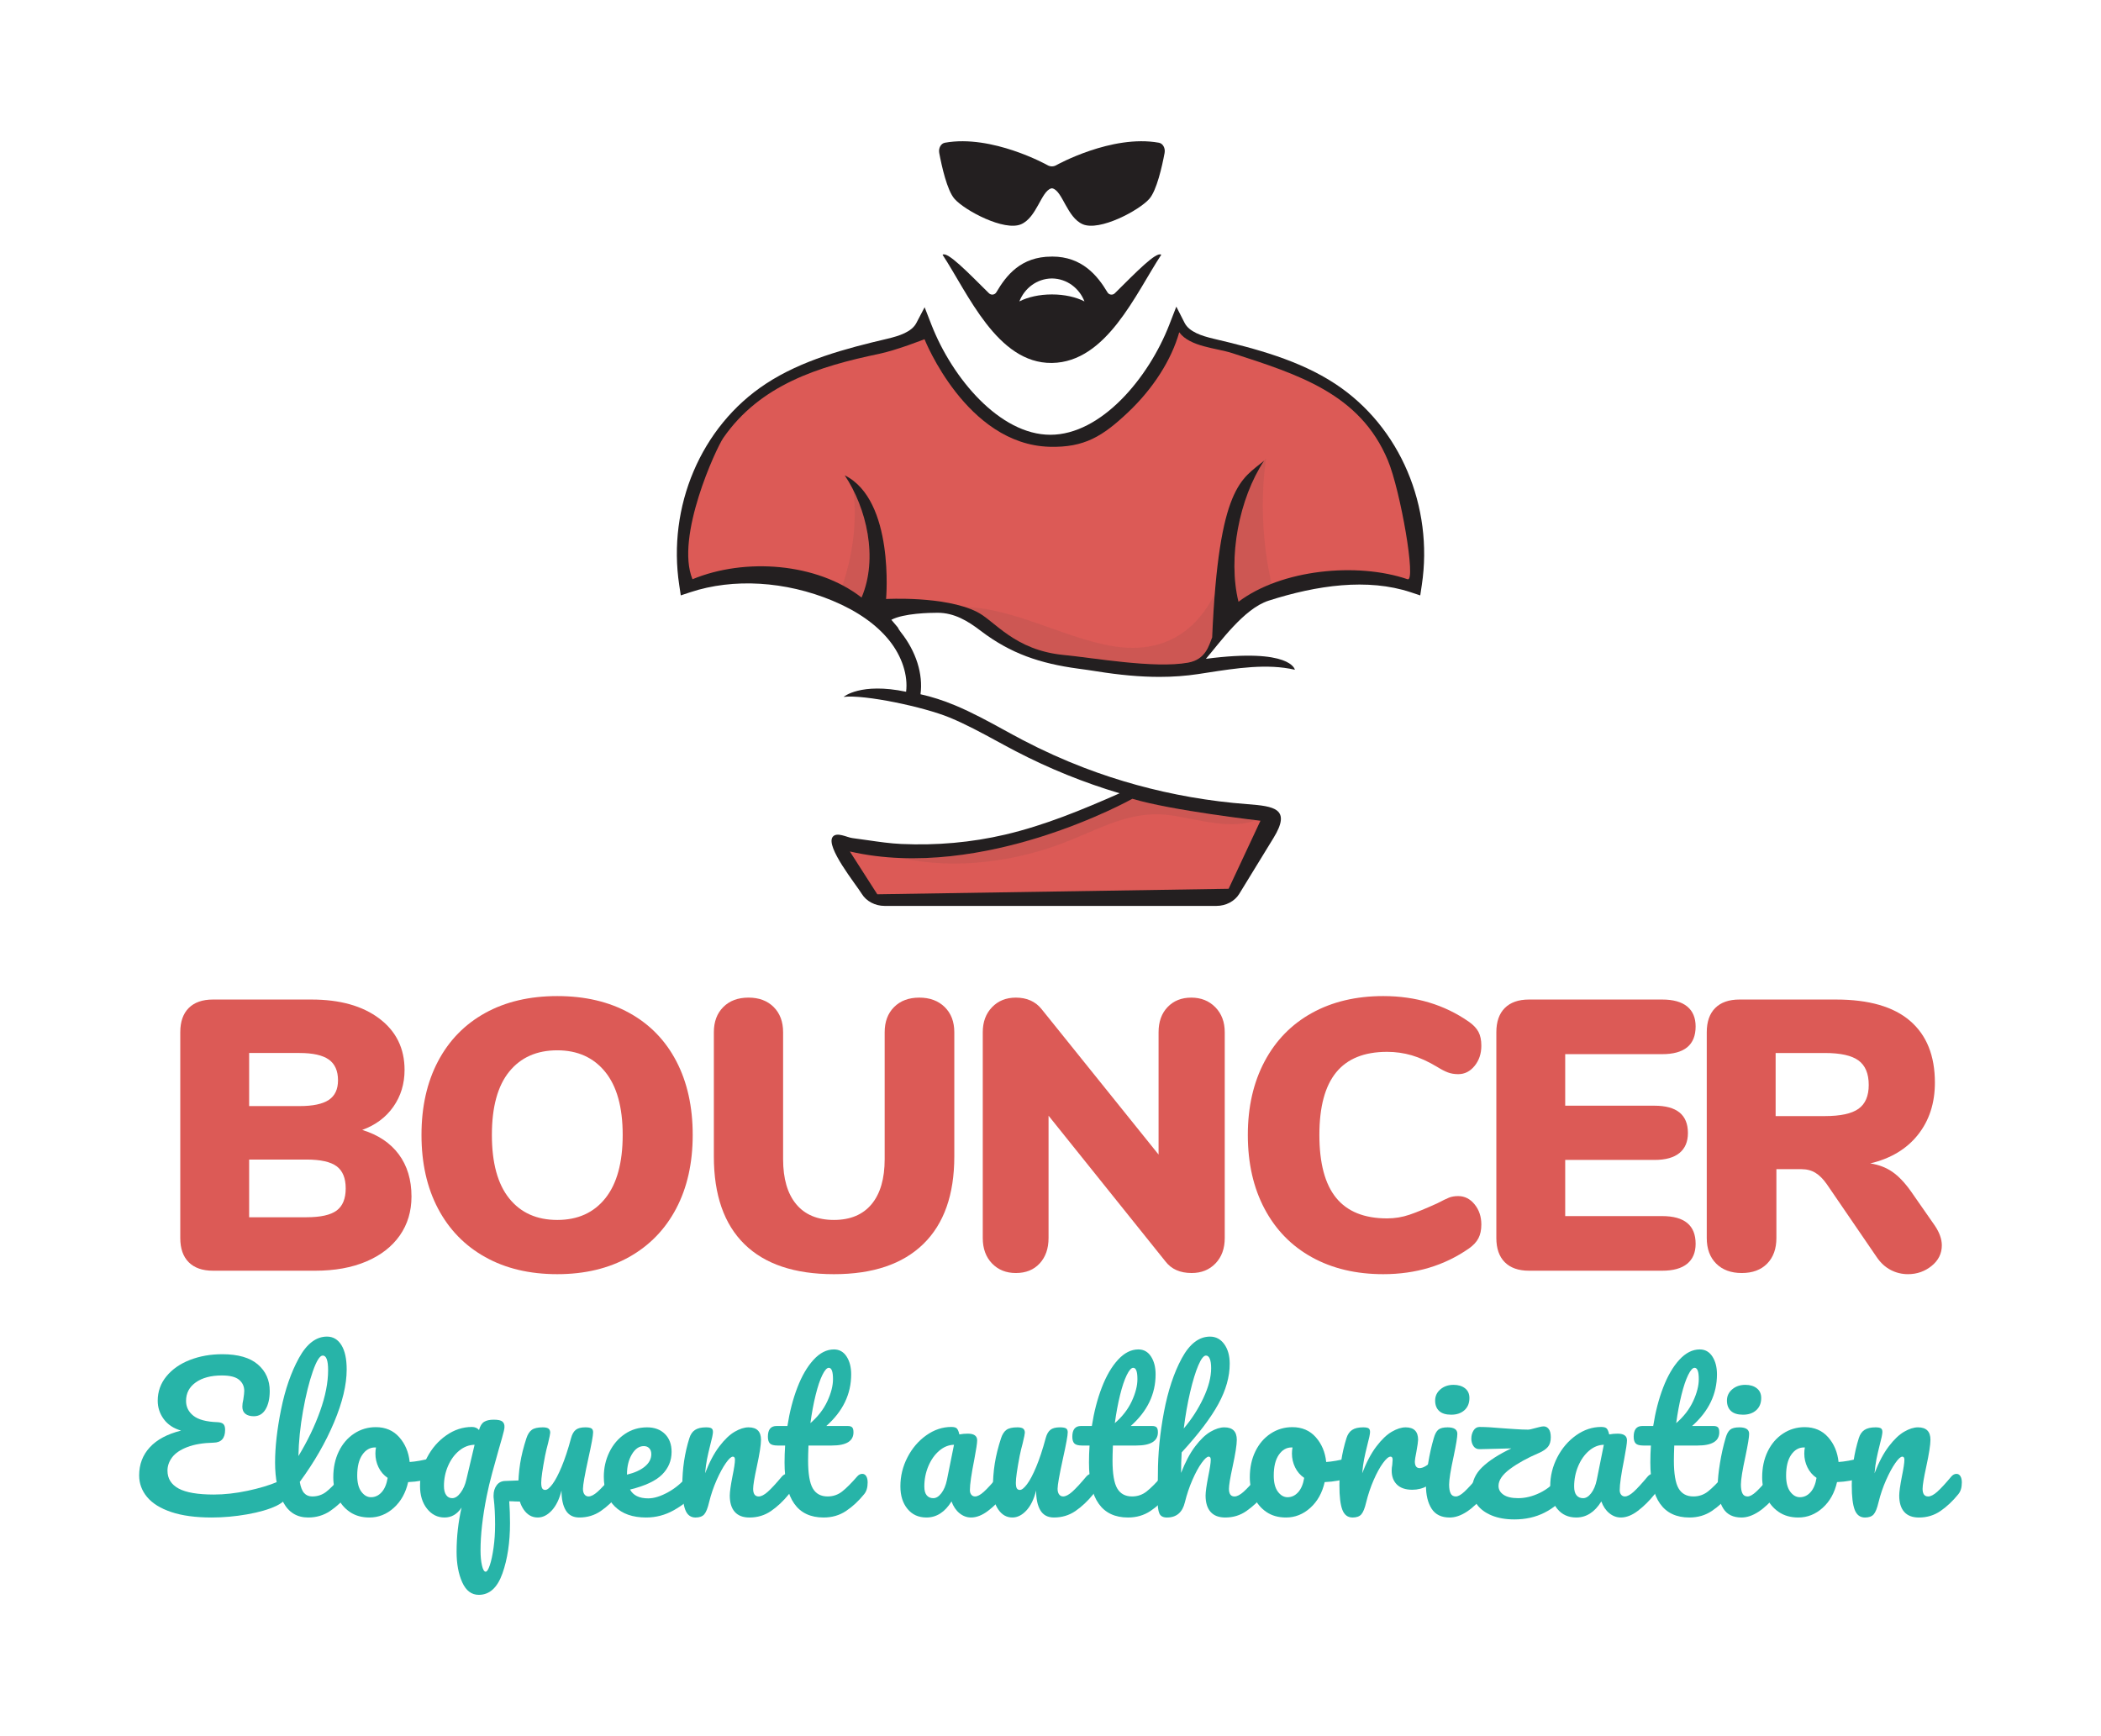 <svg xmlns="http://www.w3.org/2000/svg" xmlns:xlink="http://www.w3.org/1999/xlink" id="Layer_1" x="0" y="0" enable-background="new 0 0 457.226 377.871" version="1.1" viewBox="0 0 457.226 377.871" xml:space="preserve"><g><g><path fill="#231F20" d="M207.726,43.284c2.241,2.544,10.84,7.111,14.495,5.521c3.41-1.484,4.362-7.157,6.526-7.79 c0.113-0.033,0.234-0.033,0.347,0c2.164,0.634,3.116,6.307,6.526,7.79c3.655,1.59,12.254-2.977,14.495-5.521 c1.621-1.841,2.788-7.113,3.325-9.979c0.199-1.065-0.362-2.082-1.242-2.241c-10.25-1.847-22.243,4.844-22.243,4.844l-0.001,0.001 c-0.649,0.404-1.419,0.404-2.068,0l-0.001-0.001c0,0-11.992-6.69-22.243-4.844c-0.881,0.159-1.441,1.176-1.242,2.241 C204.938,36.172,206.105,41.444,207.726,43.284z"/><path fill="#231F20" d="M241.009,63.626c-2.172-3.644-5.541-7.776-12.014-7.784c-0.025,0-0.05,0.002-0.075,0.003 c-0.025-0.002-0.05-0.003-0.075,0.005c-6.701,0-9.88,4.124-12.014,7.764c-0.341,0.582-1.134,0.684-1.613,0.209 c-4.676-4.634-9.036-9.143-10.097-8.377c5.527,8.405,11.888,23.678,23.762,23.553c0.023,0,0.046-0.001,0.069-0.001 c11.887-0.182,18.21-15.103,23.766-23.553c-1.062-0.766-5.424,3.746-10.102,8.382C242.141,64.301,241.353,64.203,241.009,63.626z M228.875,60.609v0.005c0.016-0.001,0.031-0.002,0.046-0.003c0.015,0.001,0.03,0.003,0.046,0.003v-0.005 c3.249,0.054,5.914,2.13,7.038,4.993c-1.848-0.938-4.338-1.517-7.084-1.517c-2.747,0-5.236,0.579-7.084,1.517 C222.962,62.739,225.626,60.663,228.875,60.609z"/><g><path fill="#231F20" d="M290.572,83.54c-7.843-5.158-17.337-7.67-26.454-9.812c-2.562-0.602-5.321-1.484-6.321-3.45l-1.802-3.54 l-1.517,3.91c-4.532,11.681-14.871,23.982-25.893,23.982c-10.997,0-21.327-12.279-25.871-23.922l-1.496-3.834l-1.809,3.446 c-1.018,1.937-3.759,2.81-6.3,3.408c-9.118,2.142-18.612,4.654-26.455,9.812c-14.231,9.359-21.403,26.83-18.845,43.764 l0.345,2.286l2.073-0.687c9.36-3.102,20.728-2.42,30.946,1.842c5.399,2.253,9.55,5.17,12.345,8.649 c2.787,3.468,4.111,7.625,3.669,11.172c-9.916-2.071-13.598,1.116-13.598,1.116c4.521-0.541,17.411,2.156,23.096,4.508 c3.53,1.46,6.949,3.318,10.226,5.1c1.363,0.741,2.767,1.504,4.164,2.231c7.289,3.793,14.849,6.842,22.576,9.144 c-8.134,3.595-16.389,7.005-24.949,9.002c-7.29,1.701-14.861,2.38-22.558,2.029c-2.452-0.112-4.816-0.456-7.322-0.82 c-1.111-0.162-2.224-0.323-3.345-0.464c-1.137-0.143-3.402-1.414-4.272-0.254c-1.599,2.133,5.07,10.328,6.35,12.417 c0.97,1.583,2.896,2.6,4.912,2.6h72.293c2.016,0,3.941-1.017,4.912-2.6c2.491-4.065,4.982-8.13,7.473-12.196 c3.909-6.381,0.166-6.904-5.69-7.348c-4.136-0.314-8.256-0.828-12.341-1.542c-7.906-1.382-15.682-3.511-23.178-6.38 c-4.551-1.741-9.021-3.758-13.382-6.045c-1.376-0.721-2.772-1.486-4.127-2.228c-3.366-1.844-6.877-3.767-10.588-5.314 c-2.587-1.078-5.098-1.882-7.521-2.415c0.589-4.36-0.93-9.295-4.295-13.528c-0.319-0.402-0.518-0.737-0.659-1.039l-1.389-1.64 c2.681-1.418,8.358-1.532,10.072-1.528c3.625,0.008,6.532,1.76,9.322,3.889c6.614,5.047,13.049,7.153,21.208,8.265 c1.324,0.18,2.691,0.366,4.026,0.582c5.069,0.816,9.568,1.219,13.717,1.219c2.956,0,5.741-0.205,8.433-0.613 c0.626-0.095,1.255-0.193,1.885-0.29c6.453-1,13.156-2.04,19.153-0.652c0,0-0.776-4.807-19.362-2.375 c2.943-3.399,8.229-10.918,13.625-12.651c10.54-3.387,21.586-4.944,30.946-1.842l2.073,0.687l0.345-2.286 C311.974,110.37,304.802,92.899,290.572,83.54z"/></g><path fill="#DC5A56" d="M256.626,72.32c2.342,3.186,8.071,3.412,11.539,4.54c14.263,4.64,27.781,8.771,33.865,23.334 c2.743,6.566,6.216,26.539,4.289,25.881c-11.027-3.768-27.494-2.124-36.794,4.898c-2.356-9.543,0.136-22.514,5.575-30.702 c-4.858,4.062-9.876,5.256-11.309,38.467c-0.717,1.752-1.371,4.802-5.256,5.495c-7.368,1.315-20.613-1.062-26.998-1.672 c-10.831-1.035-14.996-7.418-18.955-9.398c-7.008-3.504-19.751-2.787-19.751-2.787s1.911-21.503-8.999-26.919 c4.74,7.098,7.327,17.999,3.663,26.6c-9.732-7.577-25.4-8.703-36.794-3.982c-3.81-9.207,5.183-28.564,6.69-30.741 c8.035-11.607,20.78-15.579,33.927-18.318c3.823-0.796,9.876-3.186,9.876-3.186s9.079,22.937,27.237,23.414 c7.567,0.199,11.539-2.29,17.043-7.486S254.952,78.291,256.626,72.32z"/><path fill="#414042" d="M243.881,140.87c-10.644-1.111-22.805-8.57-33.837-8.731 c0.886,0.289,1.74,0.626,2.538,1.025c3.958,1.979,8.123,8.362,18.954,9.398c6.386,0.61,19.63,2.988,26.998,1.672 c3.885-0.694,4.54-3.743,5.256-5.495c0.152-3.529,0.346-6.686,0.576-9.529C260.675,136.745,254.077,141.934,243.881,140.87z" opacity=".09"/><path fill="#414042" d="M274.847,107.693c0.078-2.629,0.301-5.28,0.686-7.904 c-0.359,0.304-0.701,0.624-1.023,0.964c0.197-0.157,0.394-0.317,0.591-0.481c-5.439,8.187-7.93,21.159-5.575,30.702 c2.083-1.573,4.537-2.86,7.197-3.893C275.255,120.632,274.66,113.981,274.847,107.693z" opacity=".09"/><path fill="#414042" d="M185.893,108.315c0.486,6.59-0.51,12.983-2.53,19.091c1.463,0.775,2.852,1.654,4.133,2.651 c3.134-7.359,1.687-16.393-1.763-23.297C185.793,107.277,185.855,107.793,185.893,108.315z" opacity=".09"/><path fill="#DC5A56" d="M184.947,185.328l5.973,9.318l76.455-1.195l6.929-14.813c0,0-19.432-2.23-27.874-4.778 C246.43,173.86,214.096,192.018,184.947,185.328z"/><path fill="#414042" d="M232.975,182.864c7.651-3.12,14.058-6.749,22.521-5.307 c6.437,1.097,12.454,2.94,17.941,0.978c-3.86-0.465-19.63-2.449-27.007-4.676c0,0-24.721,13.882-50.418,12.897 C208.198,189.387,221.532,187.531,232.975,182.864z" opacity=".09"/></g><g><g><path fill="#DC5A56" d="M86.787,251.253c1.842,2.484,2.763,5.54,2.763,9.168c0,3.237-0.851,6.07-2.554,8.498 c-1.703,2.428-4.131,4.311-7.284,5.651c-3.154,1.339-6.852,2.009-11.093,2.009h-22.27c-2.289,0-4.047-0.614-5.275-1.842 c-1.228-1.227-1.842-2.985-1.842-5.275v-44.791c0-2.288,0.614-4.046,1.842-5.274c1.227-1.227,2.985-1.842,5.275-1.842h21.432 c6.195,0,11.12,1.381,14.777,4.144c3.655,2.763,5.484,6.489,5.484,11.177c0,3.014-0.81,5.68-2.428,7.995 c-1.619,2.317-3.88,4.006-6.781,5.066C82.293,246.998,84.945,248.77,86.787,251.253z M54.219,240.746h10.967 c2.902,0,5.023-0.446,6.363-1.34c1.34-0.892,2.009-2.315,2.009-4.27c0-2.064-0.67-3.571-2.009-4.521 c-1.34-0.948-3.461-1.423-6.363-1.423H54.219V240.746z M73.266,263.477c1.311-0.976,1.967-2.581,1.967-4.814 c0-2.232-0.657-3.837-1.967-4.814c-1.312-0.976-3.503-1.465-6.572-1.465H54.219v12.558h12.475 C69.762,264.942,71.954,264.454,73.266,263.477z"/><path fill="#DC5A56" d="M105.581,273.607c-4.437-2.483-7.857-5.999-10.256-10.549c-2.4-4.548-3.6-9.892-3.6-16.032 c0-6.139,1.2-11.483,3.6-16.033c2.399-4.548,5.819-8.05,10.256-10.507c4.437-2.455,9.67-3.683,15.698-3.683 s11.261,1.228,15.698,3.683c4.437,2.457,7.841,5.959,10.214,10.507c2.372,4.55,3.558,9.894,3.558,16.033 c0,6.14-1.201,11.484-3.6,16.032c-2.4,4.55-5.819,8.066-10.256,10.549c-4.437,2.484-9.642,3.725-15.614,3.725 C115.251,277.332,110.019,276.091,105.581,273.607z M131.744,260.798c2.512-3.153,3.767-7.744,3.767-13.772 c0-6.028-1.27-10.604-3.809-13.731c-2.541-3.125-6.015-4.688-10.423-4.688c-4.466,0-7.954,1.549-10.465,4.647 c-2.512,3.097-3.768,7.69-3.768,13.772c0,6.084,1.256,10.689,3.768,13.814c2.511,3.126,5.999,4.689,10.465,4.689 C125.744,265.528,129.232,263.951,131.744,260.798z"/><path fill="#DC5A56" d="M162.008,270.802c-4.437-4.354-6.656-10.717-6.656-19.089v-27.042c0-2.288,0.683-4.116,2.051-5.483 c1.367-1.367,3.194-2.051,5.484-2.051c2.288,0,4.115,0.684,5.484,2.051c1.367,1.368,2.051,3.195,2.051,5.483V252.3 c0,4.242,0.949,7.507,2.847,9.795c1.897,2.289,4.632,3.433,8.205,3.433c3.571,0,6.306-1.143,8.205-3.433 c1.897-2.288,2.846-5.553,2.846-9.795v-27.628c0-2.288,0.683-4.116,2.051-5.483c1.367-1.367,3.194-2.051,5.484-2.051 c2.288,0,4.13,0.684,5.526,2.051c1.394,1.368,2.093,3.195,2.093,5.483v27.042c0,8.317-2.247,14.666-6.74,19.047 c-4.494,4.382-10.982,6.572-19.465,6.572C172.934,277.332,166.446,275.155,162.008,270.802z"/><path fill="#DC5A56" d="M264.482,219.23c1.367,1.395,2.051,3.21,2.051,5.441v44.791c0,2.289-0.67,4.131-2.009,5.526 c-1.34,1.396-3.07,2.093-5.191,2.093c-2.511,0-4.41-0.837-5.693-2.511l-25.451-31.731v26.624c0,2.289-0.642,4.131-1.926,5.526 c-1.285,1.396-3.014,2.093-5.191,2.093c-2.122,0-3.851-0.697-5.191-2.093c-1.34-1.394-2.009-3.236-2.009-5.526v-44.791 c0-2.232,0.67-4.046,2.009-5.441c1.34-1.394,3.069-2.093,5.191-2.093c2.399,0,4.27,0.837,5.609,2.512l25.451,31.647v-26.624 c0-2.288,0.655-4.116,1.968-5.483c1.311-1.367,3.027-2.051,5.149-2.051C261.37,217.137,263.114,217.836,264.482,219.23z"/><path fill="#DC5A56" d="M285.495,273.649c-4.437-2.455-7.87-5.972-10.297-10.549c-2.428-4.576-3.642-9.934-3.642-16.075 c0-6.083,1.214-11.414,3.642-15.991c2.428-4.576,5.86-8.092,10.297-10.549c4.437-2.455,9.614-3.683,15.53-3.683 c7.087,0,13.312,1.87,18.67,5.609c0.949,0.67,1.633,1.396,2.051,2.177c0.418,0.782,0.628,1.787,0.628,3.014 c0,1.731-0.489,3.196-1.465,4.395c-0.977,1.201-2.164,1.8-3.558,1.8c-0.837,0-1.591-0.126-2.26-0.377 c-0.67-0.251-1.452-0.655-2.344-1.214c-1.955-1.172-3.796-2.009-5.526-2.512c-1.731-0.502-3.516-0.754-5.358-0.754 c-4.969,0-8.665,1.494-11.093,4.479c-2.428,2.986-3.642,7.522-3.642,13.605c0,6.14,1.214,10.703,3.642,13.689 c2.428,2.986,6.125,4.479,11.093,4.479c1.674,0,3.292-0.264,4.856-0.795c1.562-0.53,3.571-1.353,6.028-2.47 c1.172-0.614,2.037-1.033,2.595-1.256c0.558-0.223,1.227-0.335,2.009-0.335c1.394,0,2.581,0.6,3.558,1.8 c0.976,1.201,1.465,2.666,1.465,4.396c0,1.172-0.209,2.163-0.628,2.972c-0.419,0.809-1.103,1.549-2.051,2.219 c-5.358,3.74-11.582,5.609-18.67,5.609C295.109,277.332,289.933,276.105,285.495,273.649z"/><path fill="#DC5A56" d="M327.481,274.737c-1.228-1.227-1.842-2.985-1.842-5.275v-44.791c0-2.288,0.614-4.046,1.842-5.274 c1.227-1.227,2.985-1.842,5.275-1.842h28.967c2.399,0,4.213,0.502,5.442,1.507c1.227,1.005,1.842,2.457,1.842,4.353 c0,4.019-2.428,6.028-7.284,6.028h-21.098v11.219h19.423c4.856,0,7.284,1.982,7.284,5.944c0,1.898-0.615,3.349-1.842,4.354 c-1.228,1.005-3.043,1.507-5.442,1.507h-19.423v12.224h21.098c4.856,0,7.284,2.009,7.284,6.028c0,1.898-0.615,3.349-1.842,4.354 c-1.229,1.005-3.043,1.507-5.442,1.507h-28.967C330.466,276.579,328.708,275.965,327.481,274.737z"/><path fill="#DC5A56" d="M422.587,271.053c0,1.787-0.74,3.28-2.219,4.479c-1.48,1.199-3.196,1.8-5.149,1.8 c-1.34,0-2.595-0.307-3.768-0.92c-1.172-0.614-2.177-1.534-3.014-2.763l-10.884-15.907c-0.782-1.116-1.605-1.939-2.47-2.47 c-0.866-0.53-1.884-0.796-3.056-0.796h-5.442v14.986c0,2.344-0.67,4.2-2.009,5.568c-1.34,1.368-3.181,2.051-5.526,2.051 c-2.344,0-4.201-0.682-5.568-2.051c-1.368-1.367-2.051-3.223-2.051-5.568v-44.791c0-2.288,0.614-4.046,1.842-5.274 c1.227-1.227,2.985-1.842,5.275-1.842h21.014c7.144,0,12.516,1.549,16.116,4.646c3.6,3.098,5.4,7.577,5.4,13.438 c0,4.466-1.229,8.247-3.684,11.344c-2.457,3.098-5.917,5.178-10.381,6.238c1.842,0.28,3.445,0.894,4.814,1.842 c1.367,0.949,2.721,2.373,4.06,4.27l5.191,7.451C422.084,268.291,422.587,269.714,422.587,271.053z M404.461,241.332 c1.478-1.059,2.219-2.79,2.219-5.19c0-2.455-0.741-4.228-2.219-5.317c-1.48-1.088-3.922-1.632-7.326-1.632h-10.716v13.73h10.716 C400.539,242.923,402.982,242.393,404.461,241.332z"/></g><g><path fill="#27B4A8" d="M61.489,322.253c0.444,0,0.777,0.167,1,0.5c0.222,0.334,0.333,0.764,0.333,1.292 c0,0.833-0.202,1.542-0.604,2.125c-0.403,0.583-1.091,1.112-2.062,1.583c-1.64,0.778-3.765,1.396-6.375,1.854 c-2.611,0.458-5.181,0.688-7.708,0.688c-3.5,0-6.431-0.396-8.792-1.187c-2.361-0.792-4.119-1.882-5.271-3.271 c-1.153-1.389-1.729-2.959-1.729-4.709c0-2.389,0.771-4.423,2.313-6.104c1.542-1.68,3.813-2.896,6.812-3.646 c-1.639-0.472-2.896-1.306-3.771-2.5c-0.875-1.194-1.313-2.527-1.313-4c0-2,0.631-3.771,1.896-5.313 c1.264-1.541,2.965-2.729,5.104-3.562c2.139-0.833,4.486-1.25,7.042-1.25c3.444,0,6.028,0.743,7.75,2.229 c1.722,1.487,2.583,3.41,2.583,5.771c0,1.639-0.299,2.965-0.896,3.979c-0.598,1.014-1.452,1.521-2.562,1.521 c-0.778,0-1.389-0.173-1.833-0.521c-0.445-0.347-0.667-0.868-0.667-1.562c0-0.472,0.069-0.986,0.208-1.542 c0.139-0.916,0.208-1.542,0.208-1.875c0-1-0.375-1.813-1.125-2.438c-0.75-0.625-2-0.937-3.75-0.937c-2.361,0-4.25,0.5-5.667,1.5 c-1.417,1-2.125,2.348-2.125,4.042c0,1.306,0.534,2.382,1.604,3.229c1.069,0.848,2.813,1.313,5.229,1.396 c0.611,0.028,1.042,0.166,1.292,0.417c0.25,0.25,0.375,0.667,0.375,1.25c0,1.833-0.834,2.764-2.5,2.792 c-2.306,0.056-4.216,0.375-5.729,0.958c-1.514,0.583-2.611,1.327-3.292,2.229c-0.681,0.903-1.021,1.869-1.021,2.896 c0,1.723,0.805,3.021,2.417,3.896c1.611,0.875,4.167,1.313,7.667,1.313c2.305,0,4.743-0.271,7.313-0.812 c2.569-0.542,4.771-1.202,6.604-1.98C60.864,322.336,61.211,322.253,61.489,322.253z"/><path fill="#27B4A8" d="M76.218,321.295c0.208,0.334,0.312,0.792,0.312,1.375c0,1.112-0.264,1.973-0.792,2.583 c-1.194,1.472-2.493,2.681-3.896,3.625c-1.403,0.945-2.994,1.417-4.771,1.417c-2.445,0-4.257-1.11-5.438-3.334 c-1.181-2.222-1.771-5.097-1.771-8.625c0-3.388,0.437-7.25,1.313-11.583c0.875-4.334,2.167-8.055,3.875-11.167 c1.708-3.111,3.743-4.667,6.104-4.667c1.333,0,2.381,0.618,3.146,1.854c0.764,1.237,1.146,3.008,1.146,5.313 c0,3.306-0.917,7.14-2.75,11.501c-1.833,4.362-4.32,8.681-7.458,12.958c0.194,1.139,0.514,1.952,0.958,2.438 c0.444,0.487,1.027,0.729,1.75,0.729c1.139,0,2.139-0.326,3-0.979c0.861-0.652,1.958-1.771,3.292-3.354 c0.333-0.389,0.708-0.583,1.125-0.583C75.724,320.795,76.009,320.962,76.218,321.295z M68.072,298.503 c-0.806,2.306-1.514,5.166-2.125,8.583c-0.611,3.417-0.945,6.695-1,9.834c1.972-3.25,3.542-6.506,4.708-9.771 c1.167-3.264,1.75-6.243,1.75-8.938c0-2.11-0.389-3.167-1.167-3.167C69.599,295.044,68.877,296.197,68.072,298.503z"/><path fill="#27B4A8" d="M95.239,317.837c0.194,0.361,0.292,0.82,0.292,1.375c0,1.333-0.403,2.125-1.208,2.375 c-1.667,0.583-3.5,0.916-5.5,1c-0.528,2.333-1.57,4.202-3.125,5.604c-1.556,1.403-3.32,2.104-5.292,2.104 c-1.667,0-3.091-0.402-4.271-1.208c-1.181-0.805-2.077-1.875-2.687-3.208c-0.611-1.334-0.917-2.778-0.917-4.334 c0-2.11,0.402-3.993,1.208-5.646c0.805-1.652,1.917-2.944,3.333-3.875c1.417-0.93,2.986-1.396,4.708-1.396 c2.11,0,3.812,0.729,5.104,2.187c1.292,1.459,2.048,3.257,2.271,5.396c1.305-0.084,2.861-0.361,4.667-0.833 c0.222-0.056,0.417-0.084,0.583-0.084C94.766,317.295,95.044,317.476,95.239,317.837z M83.051,324.795 c0.652-0.722,1.09-1.764,1.313-3.125c-0.861-0.583-1.521-1.347-1.979-2.292c-0.458-0.944-0.688-1.944-0.688-3 c0-0.444,0.042-0.889,0.125-1.334h-0.208c-1.111,0-2.035,0.535-2.771,1.604c-0.736,1.069-1.104,2.577-1.104,4.521 c0,1.528,0.298,2.694,0.896,3.5c0.597,0.806,1.298,1.208,2.104,1.208C81.627,325.878,82.398,325.518,83.051,324.795z"/><path fill="#27B4A8" d="M116.28,323.379c0,1.083-0.244,1.931-0.729,2.541c-0.486,0.611-1.146,0.917-1.979,0.917l-1.542-0.042 c-0.278-0.027-0.681-0.042-1.208-0.042c0.111,1.583,0.167,3.167,0.167,4.75c0,4.194-0.549,7.847-1.646,10.958 c-1.098,3.111-2.813,4.667-5.146,4.667c-1.583,0-2.785-0.91-3.604-2.729c-0.82-1.82-1.229-4.035-1.229-6.646 c0-3.25,0.361-6.458,1.083-9.625c-0.945,1.445-2.181,2.167-3.708,2.167c-1.528,0-2.799-0.639-3.812-1.917 c-1.015-1.277-1.521-2.93-1.521-4.958c0-2.194,0.521-4.277,1.563-6.25c1.042-1.972,2.43-3.563,4.167-4.771 c1.736-1.208,3.59-1.812,5.563-1.812c0.666,0,1.18,0.223,1.542,0.667c0.25-0.888,0.625-1.486,1.125-1.792 c0.5-0.305,1.194-0.458,2.083-0.458c0.944,0,1.576,0.139,1.896,0.417c0.319,0.278,0.465,0.681,0.437,1.208 c0,0.334-0.174,1.104-0.521,2.313c-0.348,1.208-0.577,2.007-0.688,2.396c-0.445,1.556-0.924,3.278-1.437,5.167 c-0.515,1.89-0.924,3.611-1.229,5.167c-0.889,4.444-1.334,8.375-1.334,11.792c0,1.277,0.104,2.368,0.312,3.271 c0.208,0.902,0.479,1.354,0.813,1.354c0.277,0,0.576-0.473,0.896-1.417c0.319-0.945,0.59-2.208,0.812-3.792 c0.222-1.583,0.334-3.265,0.334-5.041c0-2.111-0.098-3.986-0.292-5.625c-0.028-0.139-0.042-0.361-0.042-0.667 c0-0.916,0.229-1.68,0.688-2.291c0.458-0.611,1.104-0.917,1.938-0.917c0.11,0,1.167-0.042,3.167-0.125 c0.833-0.084,1.542-0.125,2.125-0.125C115.96,322.087,116.28,322.517,116.28,323.379z M100.238,324.899 c0.583-0.792,1-1.743,1.25-2.854l1.791-7.584c-1.223,0.028-2.34,0.458-3.354,1.292c-1.014,0.833-1.82,1.937-2.417,3.313 c-0.598,1.375-0.896,2.827-0.896,4.354c0,0.861,0.16,1.521,0.479,1.979c0.319,0.458,0.756,0.688,1.313,0.688 C99.043,326.087,99.655,325.691,100.238,324.899z"/><path fill="#27B4A8" d="M113.968,328.566c-0.792-1.153-1.188-2.59-1.188-4.313c0-2.083,0.139-3.993,0.417-5.729 c0.277-1.736,0.736-3.576,1.375-5.521c0.277-0.833,0.667-1.43,1.167-1.792c0.5-0.361,1.292-0.542,2.375-0.542 c0.611,0,1.034,0.098,1.271,0.292c0.236,0.195,0.354,0.486,0.354,0.875c0,0.223-0.153,0.973-0.458,2.25 c-0.278,1.028-0.5,1.958-0.666,2.792c-0.556,2.917-0.833,4.861-0.833,5.833c0,0.583,0.069,0.994,0.208,1.229 c0.139,0.236,0.361,0.354,0.667,0.354c0.417,0,0.938-0.417,1.563-1.25c0.625-0.833,1.292-2.097,2-3.792 c0.708-1.694,1.396-3.778,2.062-6.25c0.222-0.833,0.563-1.43,1.021-1.792c0.458-0.361,1.146-0.542,2.063-0.542 c0.639,0,1.083,0.077,1.333,0.229c0.25,0.153,0.375,0.438,0.375,0.854c0,0.694-0.348,2.598-1.042,5.708 c-0.778,3.556-1.167,5.75-1.167,6.584c0,0.528,0.111,0.937,0.333,1.229c0.222,0.291,0.514,0.437,0.875,0.437 c0.555,0,1.215-0.34,1.979-1.021c0.764-0.681,1.785-1.785,3.063-3.313c0.333-0.389,0.708-0.583,1.125-0.583 c0.361,0,0.646,0.167,0.854,0.5c0.208,0.334,0.312,0.792,0.312,1.375c0,1.112-0.264,1.973-0.792,2.583 c-1.195,1.472-2.479,2.681-3.854,3.625c-1.375,0.945-2.938,1.417-4.688,1.417c-1.333,0-2.313-0.513-2.938-1.542 c-0.625-1.027-0.938-2.472-0.938-4.333c-0.472,1.889-1.181,3.34-2.125,4.354c-0.945,1.014-1.958,1.521-3.042,1.521 C115.78,330.295,114.759,329.719,113.968,328.566z"/><path fill="#27B4A8" d="M151.468,321.295c0.208,0.334,0.312,0.792,0.312,1.375c0,1.112-0.264,1.973-0.792,2.583 c-1.028,1.25-2.479,2.403-4.354,3.458c-1.875,1.056-3.882,1.583-6.021,1.583c-2.917,0-5.181-0.792-6.792-2.375 c-1.611-1.583-2.417-3.75-2.417-6.5c0-1.917,0.402-3.701,1.208-5.354c0.805-1.653,1.923-2.965,3.354-3.938 c1.43-0.972,3.048-1.458,4.854-1.458c1.611,0,2.902,0.479,3.875,1.438c0.972,0.958,1.458,2.257,1.458,3.896 c0,1.916-0.688,3.562-2.062,4.938c-1.375,1.375-3.702,2.466-6.979,3.271c0.694,1.278,2.014,1.916,3.959,1.916 c1.25,0,2.673-0.437,4.271-1.313c1.597-0.875,2.979-2.021,4.146-3.437c0.334-0.389,0.708-0.583,1.125-0.583 C150.974,320.795,151.26,320.962,151.468,321.295z M137.509,316.545c-0.708,1.195-1.062,2.64-1.062,4.334v0.084 c1.639-0.389,2.93-0.972,3.875-1.75c0.944-0.777,1.417-1.681,1.417-2.709c0-0.527-0.146-0.951-0.437-1.271 c-0.292-0.319-0.688-0.479-1.188-0.479C139.086,314.753,138.218,315.351,137.509,316.545z"/><path fill="#27B4A8" d="M149.134,328.629c-0.431-1.111-0.646-2.889-0.646-5.334c0-3.611,0.514-7.042,1.542-10.292 c0.25-0.805,0.659-1.396,1.229-1.771c0.569-0.375,1.368-0.563,2.396-0.563c0.555,0,0.944,0.07,1.167,0.208 c0.222,0.139,0.333,0.403,0.333,0.792c0,0.445-0.208,1.445-0.625,3c-0.278,1.112-0.5,2.084-0.667,2.917 c-0.167,0.833-0.306,1.861-0.417,3.083c0.917-2.389,1.944-4.334,3.083-5.833c1.139-1.5,2.256-2.569,3.354-3.208 c1.097-0.639,2.104-0.958,3.021-0.958c1.805,0,2.708,0.903,2.708,2.709c0,1.083-0.306,3.042-0.917,5.875 c-0.528,2.417-0.792,4.014-0.792,4.792c0,1.111,0.402,1.667,1.208,1.667c0.555,0,1.215-0.34,1.979-1.021 c0.764-0.681,1.784-1.785,3.062-3.313c0.333-0.389,0.708-0.583,1.125-0.583c0.361,0,0.646,0.167,0.854,0.5 c0.208,0.334,0.312,0.792,0.312,1.375c0,1.112-0.264,1.973-0.792,2.583c-1.195,1.472-2.479,2.681-3.854,3.625 c-1.375,0.945-2.938,1.417-4.688,1.417c-1.417,0-2.486-0.409-3.208-1.229c-0.723-0.819-1.083-2.006-1.083-3.562 c0-0.777,0.194-2.167,0.583-4.167c0.361-1.75,0.542-2.958,0.542-3.625c0-0.444-0.153-0.666-0.458-0.666 c-0.361,0-0.869,0.466-1.521,1.396c-0.653,0.931-1.32,2.161-2,3.688c-0.681,1.528-1.229,3.14-1.646,4.833 c-0.306,1.306-0.66,2.188-1.063,2.646c-0.403,0.458-1.035,0.688-1.896,0.688C150.307,330.295,149.564,329.74,149.134,328.629z"/><path fill="#27B4A8" d="M188.509,321.295c0.208,0.334,0.312,0.792,0.312,1.375c0,1.112-0.264,1.973-0.792,2.583 c-1.195,1.472-2.5,2.681-3.917,3.625c-1.417,0.945-3.042,1.417-4.875,1.417c-5.667,0-8.5-3.986-8.5-11.959 c0-1.222,0.042-2.458,0.125-3.708h-1.625c-0.834,0-1.396-0.153-1.688-0.458c-0.292-0.306-0.438-0.792-0.438-1.459 c0-1.555,0.625-2.333,1.875-2.333h2.375c0.472-3.055,1.194-5.847,2.167-8.375c0.972-2.528,2.146-4.542,3.521-6.042 c1.375-1.5,2.854-2.25,4.438-2.25c1.167,0,2.083,0.514,2.75,1.541c0.666,1.029,1,2.32,1,3.875c0,4.306-1.806,8.056-5.417,11.25 h4.667c0.444,0,0.764,0.097,0.958,0.291c0.194,0.195,0.291,0.556,0.291,1.084c0,1.916-1.569,2.875-4.708,2.875h-5.084 c-0.056,1.389-0.083,2.472-0.083,3.25c0,2.89,0.34,4.917,1.021,6.083c0.68,1.167,1.757,1.75,3.229,1.75 c1.194,0,2.25-0.361,3.167-1.083c0.917-0.722,2-1.805,3.25-3.25c0.334-0.389,0.708-0.583,1.125-0.583 C188.016,320.795,188.301,320.962,188.509,321.295z M178.967,299.274c-0.514,1.042-1,2.486-1.458,4.333 c-0.458,1.848-0.841,3.896-1.146,6.146c1.639-1.417,2.868-3.007,3.688-4.771c0.819-1.763,1.229-3.368,1.229-4.812 c0-1.639-0.306-2.458-0.917-2.458C179.946,297.711,179.481,298.232,178.967,299.274z"/><path fill="#27B4A8" d="M197.488,328.42c-1.028-1.25-1.542-2.889-1.542-4.917c0-2.222,0.514-4.326,1.542-6.313 c1.027-1.986,2.396-3.583,4.104-4.792c1.708-1.208,3.521-1.812,5.438-1.812c0.61,0,1.021,0.118,1.229,0.354 c0.208,0.236,0.381,0.66,0.521,1.271c0.583-0.111,1.194-0.167,1.833-0.167c1.361,0,2.042,0.487,2.042,1.458 c0,0.583-0.208,1.973-0.625,4.167c-0.639,3.195-0.958,5.417-0.958,6.667c0,0.417,0.104,0.75,0.312,1 c0.208,0.25,0.479,0.375,0.813,0.375c0.527,0,1.167-0.34,1.917-1.021s1.764-1.785,3.042-3.313 c0.334-0.389,0.708-0.583,1.125-0.583c0.361,0,0.646,0.167,0.854,0.5c0.208,0.334,0.312,0.792,0.312,1.375 c0,1.112-0.264,1.973-0.792,2.583c-1.139,1.417-2.348,2.611-3.625,3.583c-1.278,0.973-2.514,1.458-3.708,1.458 c-0.917,0-1.757-0.312-2.521-0.937c-0.764-0.625-1.34-1.479-1.729-2.562c-1.445,2.333-3.264,3.5-5.458,3.5 C199.89,330.295,198.515,329.67,197.488,328.42z M204.863,325.004c0.556-0.722,0.958-1.681,1.208-2.875l1.542-7.667 c-1.167,0.028-2.243,0.466-3.229,1.313c-0.986,0.847-1.771,1.965-2.354,3.354c-0.583,1.389-0.875,2.862-0.875,4.417 c0,0.862,0.173,1.5,0.521,1.917c0.347,0.417,0.826,0.625,1.438,0.625C203.724,326.087,204.307,325.726,204.863,325.004z"/><path fill="#27B4A8" d="M217.259,328.566c-0.792-1.153-1.188-2.59-1.188-4.313c0-2.083,0.139-3.993,0.417-5.729 c0.277-1.736,0.736-3.576,1.375-5.521c0.277-0.833,0.666-1.43,1.167-1.792c0.5-0.361,1.292-0.542,2.375-0.542 c0.611,0,1.034,0.098,1.271,0.292c0.236,0.195,0.354,0.486,0.354,0.875c0,0.223-0.153,0.973-0.458,2.25 c-0.278,1.028-0.5,1.958-0.667,2.792c-0.556,2.917-0.833,4.861-0.833,5.833c0,0.583,0.069,0.994,0.208,1.229 c0.139,0.236,0.361,0.354,0.667,0.354c0.417,0,0.938-0.417,1.563-1.25c0.625-0.833,1.292-2.097,2-3.792 c0.708-1.694,1.396-3.778,2.062-6.25c0.222-0.833,0.563-1.43,1.021-1.792c0.458-0.361,1.146-0.542,2.063-0.542 c0.639,0,1.083,0.077,1.333,0.229c0.25,0.153,0.375,0.438,0.375,0.854c0,0.694-0.348,2.598-1.042,5.708 c-0.778,3.556-1.167,5.75-1.167,6.584c0,0.528,0.111,0.937,0.333,1.229c0.222,0.291,0.514,0.437,0.875,0.437 c0.555,0,1.215-0.34,1.979-1.021c0.764-0.681,1.785-1.785,3.063-3.313c0.333-0.389,0.708-0.583,1.125-0.583 c0.361,0,0.646,0.167,0.854,0.5c0.208,0.334,0.312,0.792,0.312,1.375c0,1.112-0.264,1.973-0.792,2.583 c-1.195,1.472-2.479,2.681-3.854,3.625c-1.375,0.945-2.938,1.417-4.688,1.417c-1.333,0-2.313-0.513-2.938-1.542 c-0.625-1.027-0.938-2.472-0.938-4.333c-0.472,1.889-1.181,3.34-2.125,4.354c-0.945,1.014-1.958,1.521-3.042,1.521 C219.071,330.295,218.05,329.719,217.259,328.566z"/><path fill="#27B4A8" d="M254.759,321.295c0.208,0.334,0.312,0.792,0.312,1.375c0,1.112-0.264,1.973-0.792,2.583 c-1.195,1.472-2.5,2.681-3.917,3.625c-1.417,0.945-3.042,1.417-4.875,1.417c-5.667,0-8.5-3.986-8.5-11.959 c0-1.222,0.042-2.458,0.125-3.708h-1.625c-0.834,0-1.396-0.153-1.688-0.458c-0.292-0.306-0.438-0.792-0.438-1.459 c0-1.555,0.625-2.333,1.875-2.333h2.375c0.472-3.055,1.194-5.847,2.167-8.375c0.972-2.528,2.146-4.542,3.521-6.042 c1.375-1.5,2.854-2.25,4.438-2.25c1.167,0,2.083,0.514,2.75,1.541c0.667,1.029,1,2.32,1,3.875c0,4.306-1.806,8.056-5.417,11.25 h4.667c0.444,0,0.764,0.097,0.958,0.291c0.194,0.195,0.291,0.556,0.291,1.084c0,1.916-1.569,2.875-4.708,2.875h-5.084 c-0.056,1.389-0.083,2.472-0.083,3.25c0,2.89,0.34,4.917,1.021,6.083c0.68,1.167,1.757,1.75,3.229,1.75 c1.194,0,2.25-0.361,3.167-1.083c0.917-0.722,2-1.805,3.25-3.25c0.334-0.389,0.708-0.583,1.125-0.583 C254.265,320.795,254.55,320.962,254.759,321.295z M245.217,299.274c-0.514,1.042-1,2.486-1.458,4.333 c-0.458,1.848-0.841,3.896-1.146,6.146c1.639-1.417,2.868-3.007,3.688-4.771c0.819-1.763,1.229-3.368,1.229-4.812 c0-1.639-0.306-2.458-0.917-2.458C246.196,297.711,245.73,298.232,245.217,299.274z"/><path fill="#27B4A8" d="M275.675,321.295c0.208,0.334,0.312,0.792,0.312,1.375c0,1.112-0.264,1.973-0.792,2.583 c-1.278,1.472-2.59,2.681-3.938,3.625c-1.348,0.945-2.882,1.417-4.604,1.417c-1.417,0-2.486-0.409-3.208-1.229 c-0.723-0.819-1.083-2.006-1.083-3.562c0-0.777,0.194-2.167,0.583-4.167c0.361-1.75,0.542-2.958,0.542-3.625 c0-0.444-0.153-0.666-0.458-0.666c-0.361,0-0.875,0.466-1.542,1.396c-0.667,0.931-1.333,2.161-2,3.688 c-0.667,1.528-1.208,3.14-1.625,4.833c-0.528,2.223-1.833,3.334-3.917,3.334c-0.833,0-1.382-0.298-1.646-0.896 c-0.264-0.597-0.396-1.673-0.396-3.229c0-0.888,0.014-1.597,0.042-2.125l0.042-3.334c0-4.277,0.437-8.736,1.313-13.375 c0.875-4.639,2.167-8.535,3.875-11.688c1.708-3.153,3.757-4.729,6.146-4.729c1.278,0,2.313,0.549,3.104,1.645 c0.792,1.098,1.188,2.521,1.188,4.271c0,2.806-0.82,5.716-2.458,8.729c-1.639,3.014-4.306,6.535-8,10.563 c-0.083,1.445-0.125,2.931-0.125,4.459c0.917-2.361,1.937-4.285,3.062-5.771c1.125-1.486,2.236-2.548,3.333-3.187 c1.097-0.639,2.104-0.958,3.021-0.958c1.805,0,2.708,0.903,2.708,2.709c0,1.083-0.306,3.042-0.917,5.875 c-0.528,2.417-0.792,4.014-0.792,4.792c0,1.111,0.402,1.667,1.208,1.667c0.556,0,1.215-0.34,1.979-1.021 c0.764-0.681,1.785-1.785,3.062-3.313c0.334-0.389,0.708-0.583,1.125-0.583C275.182,320.795,275.467,320.962,275.675,321.295z M260.779,297.19c-0.611,1.431-1.202,3.361-1.771,5.791c-0.57,2.431-1.035,5.077-1.396,7.938 c1.722-2.027,3.146-4.236,4.271-6.625c1.125-2.388,1.688-4.555,1.688-6.5c0-0.888-0.098-1.569-0.292-2.042 c-0.195-0.472-0.473-0.709-0.833-0.709C261.946,295.044,261.39,295.76,260.779,297.19z"/><path fill="#27B4A8" d="M294.696,317.837c0.194,0.361,0.292,0.82,0.292,1.375c0,1.333-0.403,2.125-1.208,2.375 c-1.667,0.583-3.5,0.916-5.5,1c-0.528,2.333-1.57,4.202-3.125,5.604c-1.556,1.403-3.32,2.104-5.292,2.104 c-1.667,0-3.091-0.402-4.271-1.208c-1.181-0.805-2.077-1.875-2.687-3.208c-0.611-1.334-0.917-2.778-0.917-4.334 c0-2.11,0.402-3.993,1.208-5.646c0.805-1.652,1.917-2.944,3.333-3.875c1.417-0.93,2.986-1.396,4.708-1.396 c2.11,0,3.812,0.729,5.104,2.187c1.292,1.459,2.048,3.257,2.271,5.396c1.305-0.084,2.861-0.361,4.667-0.833 c0.222-0.056,0.417-0.084,0.583-0.084C294.224,317.295,294.502,317.476,294.696,317.837z M282.509,324.795 c0.652-0.722,1.09-1.764,1.313-3.125c-0.861-0.583-1.521-1.347-1.979-2.292c-0.458-0.944-0.688-1.944-0.688-3 c0-0.444,0.042-0.889,0.125-1.334h-0.208c-1.111,0-2.035,0.535-2.771,1.604c-0.736,1.069-1.104,2.577-1.104,4.521 c0,1.528,0.298,2.694,0.896,3.5c0.597,0.806,1.298,1.208,2.104,1.208C281.085,325.878,281.856,325.518,282.509,324.795z"/><path fill="#27B4A8" d="M292.133,328.629c-0.431-1.111-0.646-2.889-0.646-5.334c0-3.611,0.514-7.042,1.542-10.292 c0.25-0.805,0.659-1.396,1.229-1.771c0.569-0.375,1.368-0.563,2.396-0.563c0.555,0,0.944,0.07,1.167,0.208 c0.222,0.139,0.333,0.403,0.333,0.792c0,0.445-0.208,1.445-0.625,3c-0.278,1.112-0.5,2.084-0.667,2.917 c-0.167,0.833-0.306,1.861-0.417,3.083c0.917-2.389,1.944-4.334,3.083-5.833c1.139-1.5,2.256-2.569,3.354-3.208 c1.097-0.639,2.104-0.958,3.021-0.958c1.805,0,2.708,0.903,2.708,2.709c0,0.361-0.125,1.236-0.375,2.625 c-0.223,1.111-0.333,1.806-0.333,2.083c0,0.973,0.347,1.458,1.042,1.458c0.777,0,1.778-0.611,3-1.833 c0.361-0.36,0.736-0.541,1.125-0.541c0.361,0,0.646,0.16,0.854,0.479c0.208,0.32,0.313,0.744,0.313,1.271 c0,1.028-0.278,1.833-0.834,2.417c-0.778,0.806-1.687,1.494-2.729,2.063c-1.042,0.57-2.146,0.854-3.313,0.854 c-1.472,0-2.59-0.375-3.354-1.125c-0.764-0.75-1.146-1.763-1.146-3.042c0-0.417,0.042-0.833,0.125-1.25 c0.055-0.556,0.083-0.931,0.083-1.125c0-0.444-0.153-0.666-0.458-0.666c-0.417,0-0.965,0.466-1.646,1.396 c-0.681,0.931-1.354,2.161-2.021,3.688c-0.667,1.528-1.208,3.14-1.625,4.833c-0.306,1.306-0.66,2.188-1.063,2.646 c-0.403,0.458-1.035,0.688-1.896,0.688C293.307,330.295,292.564,329.74,292.133,328.629z"/><path fill="#27B4A8" d="M311.55,328.378c-0.82-1.277-1.229-2.972-1.229-5.083c0-1.25,0.16-2.854,0.479-4.812 c0.319-1.959,0.729-3.785,1.229-5.479c0.25-0.889,0.583-1.5,1-1.833c0.417-0.334,1.083-0.5,2-0.5 c1.417,0,2.125,0.473,2.125,1.417c0,0.695-0.264,2.306-0.792,4.833c-0.667,3.056-1,5.125-1,6.209c0,0.833,0.11,1.473,0.333,1.917 c0.222,0.445,0.597,0.667,1.125,0.667c0.5,0,1.125-0.347,1.875-1.042c0.75-0.694,1.75-1.792,3-3.292 c0.334-0.389,0.709-0.583,1.125-0.583c0.361,0,0.646,0.167,0.854,0.5c0.208,0.334,0.313,0.792,0.313,1.375 c0,1.112-0.264,1.973-0.792,2.583c-2.75,3.362-5.32,5.042-7.708,5.042C313.682,330.295,312.369,329.657,311.55,328.378z M313.196,307.107c-0.583-0.542-0.875-1.298-0.875-2.271c0-0.972,0.382-1.784,1.146-2.438c0.764-0.652,1.715-0.979,2.854-0.979 c1.027,0,1.861,0.25,2.5,0.75c0.639,0.5,0.958,1.208,0.958,2.125c0,1.112-0.361,1.994-1.083,2.646 c-0.723,0.653-1.681,0.979-2.875,0.979C314.654,307.919,313.779,307.649,313.196,307.107z"/><path fill="#27B4A8" d="M341.425,321.295c0.208,0.334,0.312,0.792,0.312,1.375c0,1.028-0.264,1.89-0.792,2.583 c-1.306,1.694-2.924,3.028-4.854,4c-1.931,0.972-4.104,1.458-6.521,1.458c-1.889,0-3.528-0.285-4.917-0.854 c-1.389-0.569-2.452-1.347-3.187-2.333c-0.737-0.986-1.104-2.09-1.104-3.313c0-1.833,0.736-3.459,2.208-4.876 c1.472-1.417,3.583-2.777,6.333-4.083l-6.833,0.167c-0.612,0.028-1.077-0.188-1.396-0.646c-0.32-0.458-0.479-1.006-0.479-1.646 c0-0.667,0.16-1.256,0.479-1.771c0.319-0.513,0.756-0.771,1.313-0.771c1.277,0,2.986,0.097,5.125,0.291 c0.444,0.028,1.256,0.084,2.437,0.167c1.18,0.083,2.173,0.125,2.979,0.125c0.277,0,0.805-0.111,1.583-0.334 c0.139-0.027,0.41-0.097,0.812-0.208c0.402-0.11,0.743-0.167,1.021-0.167c0.444,0,0.813,0.195,1.104,0.583 c0.292,0.389,0.438,0.986,0.438,1.792c0,0.89-0.208,1.583-0.625,2.083c-0.417,0.5-1.07,0.945-1.959,1.334 c-2.528,1.083-4.625,2.244-6.292,3.479c-1.667,1.236-2.5,2.466-2.5,3.688c0,0.778,0.361,1.417,1.083,1.916 c0.722,0.5,1.791,0.75,3.208,0.75c1.556,0,3.132-0.389,4.729-1.167c1.597-0.777,3.035-1.959,4.313-3.541 c0.334-0.389,0.708-0.583,1.125-0.583C340.932,320.795,341.217,320.962,341.425,321.295z"/><path fill="#27B4A8" d="M338.904,328.42c-1.028-1.25-1.542-2.889-1.542-4.917c0-2.222,0.514-4.326,1.542-6.313 c1.027-1.986,2.396-3.583,4.104-4.792c1.708-1.208,3.521-1.812,5.438-1.812c0.61,0,1.021,0.118,1.229,0.354 c0.208,0.236,0.381,0.66,0.521,1.271c0.583-0.111,1.194-0.167,1.833-0.167c1.361,0,2.042,0.487,2.042,1.458 c0,0.583-0.208,1.973-0.625,4.167c-0.639,3.195-0.958,5.417-0.958,6.667c0,0.417,0.104,0.75,0.312,1 c0.208,0.25,0.479,0.375,0.813,0.375c0.527,0,1.167-0.34,1.917-1.021c0.75-0.681,1.764-1.785,3.042-3.313 c0.334-0.389,0.708-0.583,1.125-0.583c0.361,0,0.646,0.167,0.854,0.5c0.208,0.334,0.312,0.792,0.312,1.375 c0,1.112-0.264,1.973-0.792,2.583c-1.139,1.417-2.348,2.611-3.625,3.583c-1.278,0.973-2.514,1.458-3.708,1.458 c-0.917,0-1.757-0.312-2.521-0.937c-0.764-0.625-1.34-1.479-1.729-2.562c-1.445,2.333-3.264,3.5-5.458,3.5 C341.306,330.295,339.932,329.67,338.904,328.42z M346.279,325.004c0.556-0.722,0.958-1.681,1.208-2.875l1.542-7.667 c-1.167,0.028-2.243,0.466-3.229,1.313c-0.986,0.847-1.771,1.965-2.354,3.354c-0.583,1.389-0.875,2.862-0.875,4.417 c0,0.862,0.173,1.5,0.521,1.917c0.347,0.417,0.826,0.625,1.438,0.625C345.14,326.087,345.723,325.726,346.279,325.004z"/><path fill="#27B4A8" d="M376.925,321.295c0.208,0.334,0.312,0.792,0.312,1.375c0,1.112-0.264,1.973-0.792,2.583 c-1.195,1.472-2.5,2.681-3.917,3.625c-1.417,0.945-3.042,1.417-4.875,1.417c-5.667,0-8.5-3.986-8.5-11.959 c0-1.222,0.042-2.458,0.125-3.708h-1.625c-0.834,0-1.396-0.153-1.688-0.458c-0.292-0.306-0.438-0.792-0.438-1.459 c0-1.555,0.625-2.333,1.875-2.333h2.375c0.472-3.055,1.194-5.847,2.167-8.375c0.972-2.528,2.146-4.542,3.521-6.042 c1.375-1.5,2.854-2.25,4.438-2.25c1.167,0,2.083,0.514,2.75,1.541c0.666,1.029,1,2.32,1,3.875c0,4.306-1.806,8.056-5.417,11.25 h4.667c0.444,0,0.764,0.097,0.958,0.291c0.194,0.195,0.291,0.556,0.291,1.084c0,1.916-1.569,2.875-4.708,2.875h-5.084 c-0.056,1.389-0.083,2.472-0.083,3.25c0,2.89,0.34,4.917,1.021,6.083c0.68,1.167,1.757,1.75,3.229,1.75 c1.194,0,2.25-0.361,3.167-1.083c0.917-0.722,2-1.805,3.25-3.25c0.334-0.389,0.708-0.583,1.125-0.583 C376.432,320.795,376.717,320.962,376.925,321.295z M367.383,299.274c-0.514,1.042-1,2.486-1.458,4.333 c-0.458,1.848-0.841,3.896-1.146,6.146c1.639-1.417,2.868-3.007,3.688-4.771c0.819-1.763,1.229-3.368,1.229-4.812 c0-1.639-0.306-2.458-0.917-2.458C368.363,297.711,367.897,298.232,367.383,299.274z"/><path fill="#27B4A8" d="M375.05,328.378c-0.82-1.277-1.229-2.972-1.229-5.083c0-1.25,0.16-2.854,0.479-4.812 c0.319-1.959,0.729-3.785,1.229-5.479c0.25-0.889,0.583-1.5,1-1.833c0.417-0.334,1.083-0.5,2-0.5 c1.417,0,2.125,0.473,2.125,1.417c0,0.695-0.264,2.306-0.792,4.833c-0.667,3.056-1,5.125-1,6.209c0,0.833,0.11,1.473,0.333,1.917 c0.222,0.445,0.597,0.667,1.125,0.667c0.5,0,1.125-0.347,1.875-1.042c0.75-0.694,1.75-1.792,3-3.292 c0.334-0.389,0.709-0.583,1.125-0.583c0.361,0,0.646,0.167,0.854,0.5c0.208,0.334,0.312,0.792,0.312,1.375 c0,1.112-0.264,1.973-0.792,2.583c-2.75,3.362-5.32,5.042-7.708,5.042C377.181,330.295,375.869,329.657,375.05,328.378z M376.696,307.107c-0.583-0.542-0.875-1.298-0.875-2.271c0-0.972,0.382-1.784,1.146-2.438c0.764-0.652,1.715-0.979,2.854-0.979 c1.027,0,1.861,0.25,2.5,0.75c0.639,0.5,0.958,1.208,0.958,2.125c0,1.112-0.361,1.994-1.083,2.646 c-0.723,0.653-1.681,0.979-2.875,0.979C378.154,307.919,377.279,307.649,376.696,307.107z"/><path fill="#27B4A8" d="M406.195,317.837c0.194,0.361,0.292,0.82,0.292,1.375c0,1.333-0.403,2.125-1.208,2.375 c-1.667,0.583-3.5,0.916-5.5,1c-0.528,2.333-1.57,4.202-3.125,5.604c-1.556,1.403-3.32,2.104-5.292,2.104 c-1.667,0-3.091-0.402-4.271-1.208c-1.181-0.805-2.077-1.875-2.687-3.208c-0.611-1.334-0.917-2.778-0.917-4.334 c0-2.11,0.402-3.993,1.208-5.646c0.805-1.652,1.917-2.944,3.333-3.875c1.417-0.93,2.986-1.396,4.708-1.396 c2.111,0,3.812,0.729,5.104,2.187c1.292,1.459,2.048,3.257,2.271,5.396c1.305-0.084,2.861-0.361,4.667-0.833 c0.222-0.056,0.417-0.084,0.583-0.084C405.723,317.295,406.001,317.476,406.195,317.837z M394.008,324.795 c0.652-0.722,1.09-1.764,1.313-3.125c-0.861-0.583-1.521-1.347-1.979-2.292c-0.458-0.944-0.688-1.944-0.688-3 c0-0.444,0.042-0.889,0.125-1.334h-0.208c-1.111,0-2.035,0.535-2.771,1.604c-0.736,1.069-1.104,2.577-1.104,4.521 c0,1.528,0.298,2.694,0.896,3.5c0.597,0.806,1.298,1.208,2.104,1.208C392.584,325.878,393.355,325.518,394.008,324.795z"/><path fill="#27B4A8" d="M403.632,328.629c-0.431-1.111-0.646-2.889-0.646-5.334c0-3.611,0.514-7.042,1.542-10.292 c0.25-0.805,0.659-1.396,1.229-1.771c0.569-0.375,1.368-0.563,2.396-0.563c0.555,0,0.944,0.07,1.167,0.208 c0.222,0.139,0.333,0.403,0.333,0.792c0,0.445-0.208,1.445-0.625,3c-0.278,1.112-0.5,2.084-0.667,2.917 c-0.167,0.833-0.306,1.861-0.417,3.083c0.917-2.389,1.944-4.334,3.083-5.833c1.139-1.5,2.256-2.569,3.354-3.208 c1.097-0.639,2.104-0.958,3.021-0.958c1.805,0,2.708,0.903,2.708,2.709c0,1.083-0.306,3.042-0.917,5.875 c-0.528,2.417-0.792,4.014-0.792,4.792c0,1.111,0.402,1.667,1.208,1.667c0.555,0,1.215-0.34,1.979-1.021 c0.764-0.681,1.784-1.785,3.062-3.313c0.333-0.389,0.708-0.583,1.125-0.583c0.361,0,0.646,0.167,0.854,0.5 c0.208,0.334,0.312,0.792,0.312,1.375c0,1.112-0.264,1.973-0.792,2.583c-1.195,1.472-2.479,2.681-3.854,3.625 c-1.375,0.945-2.938,1.417-4.688,1.417c-1.417,0-2.486-0.409-3.208-1.229c-0.723-0.819-1.083-2.006-1.083-3.562 c0-0.777,0.194-2.167,0.583-4.167c0.361-1.75,0.542-2.958,0.542-3.625c0-0.444-0.153-0.666-0.458-0.666 c-0.361,0-0.869,0.466-1.521,1.396c-0.653,0.931-1.32,2.161-2,3.688c-0.681,1.528-1.229,3.14-1.646,4.833 c-0.306,1.306-0.66,2.188-1.063,2.646c-0.403,0.458-1.035,0.688-1.896,0.688C404.806,330.295,404.063,329.74,403.632,328.629z"/></g></g></g></svg>